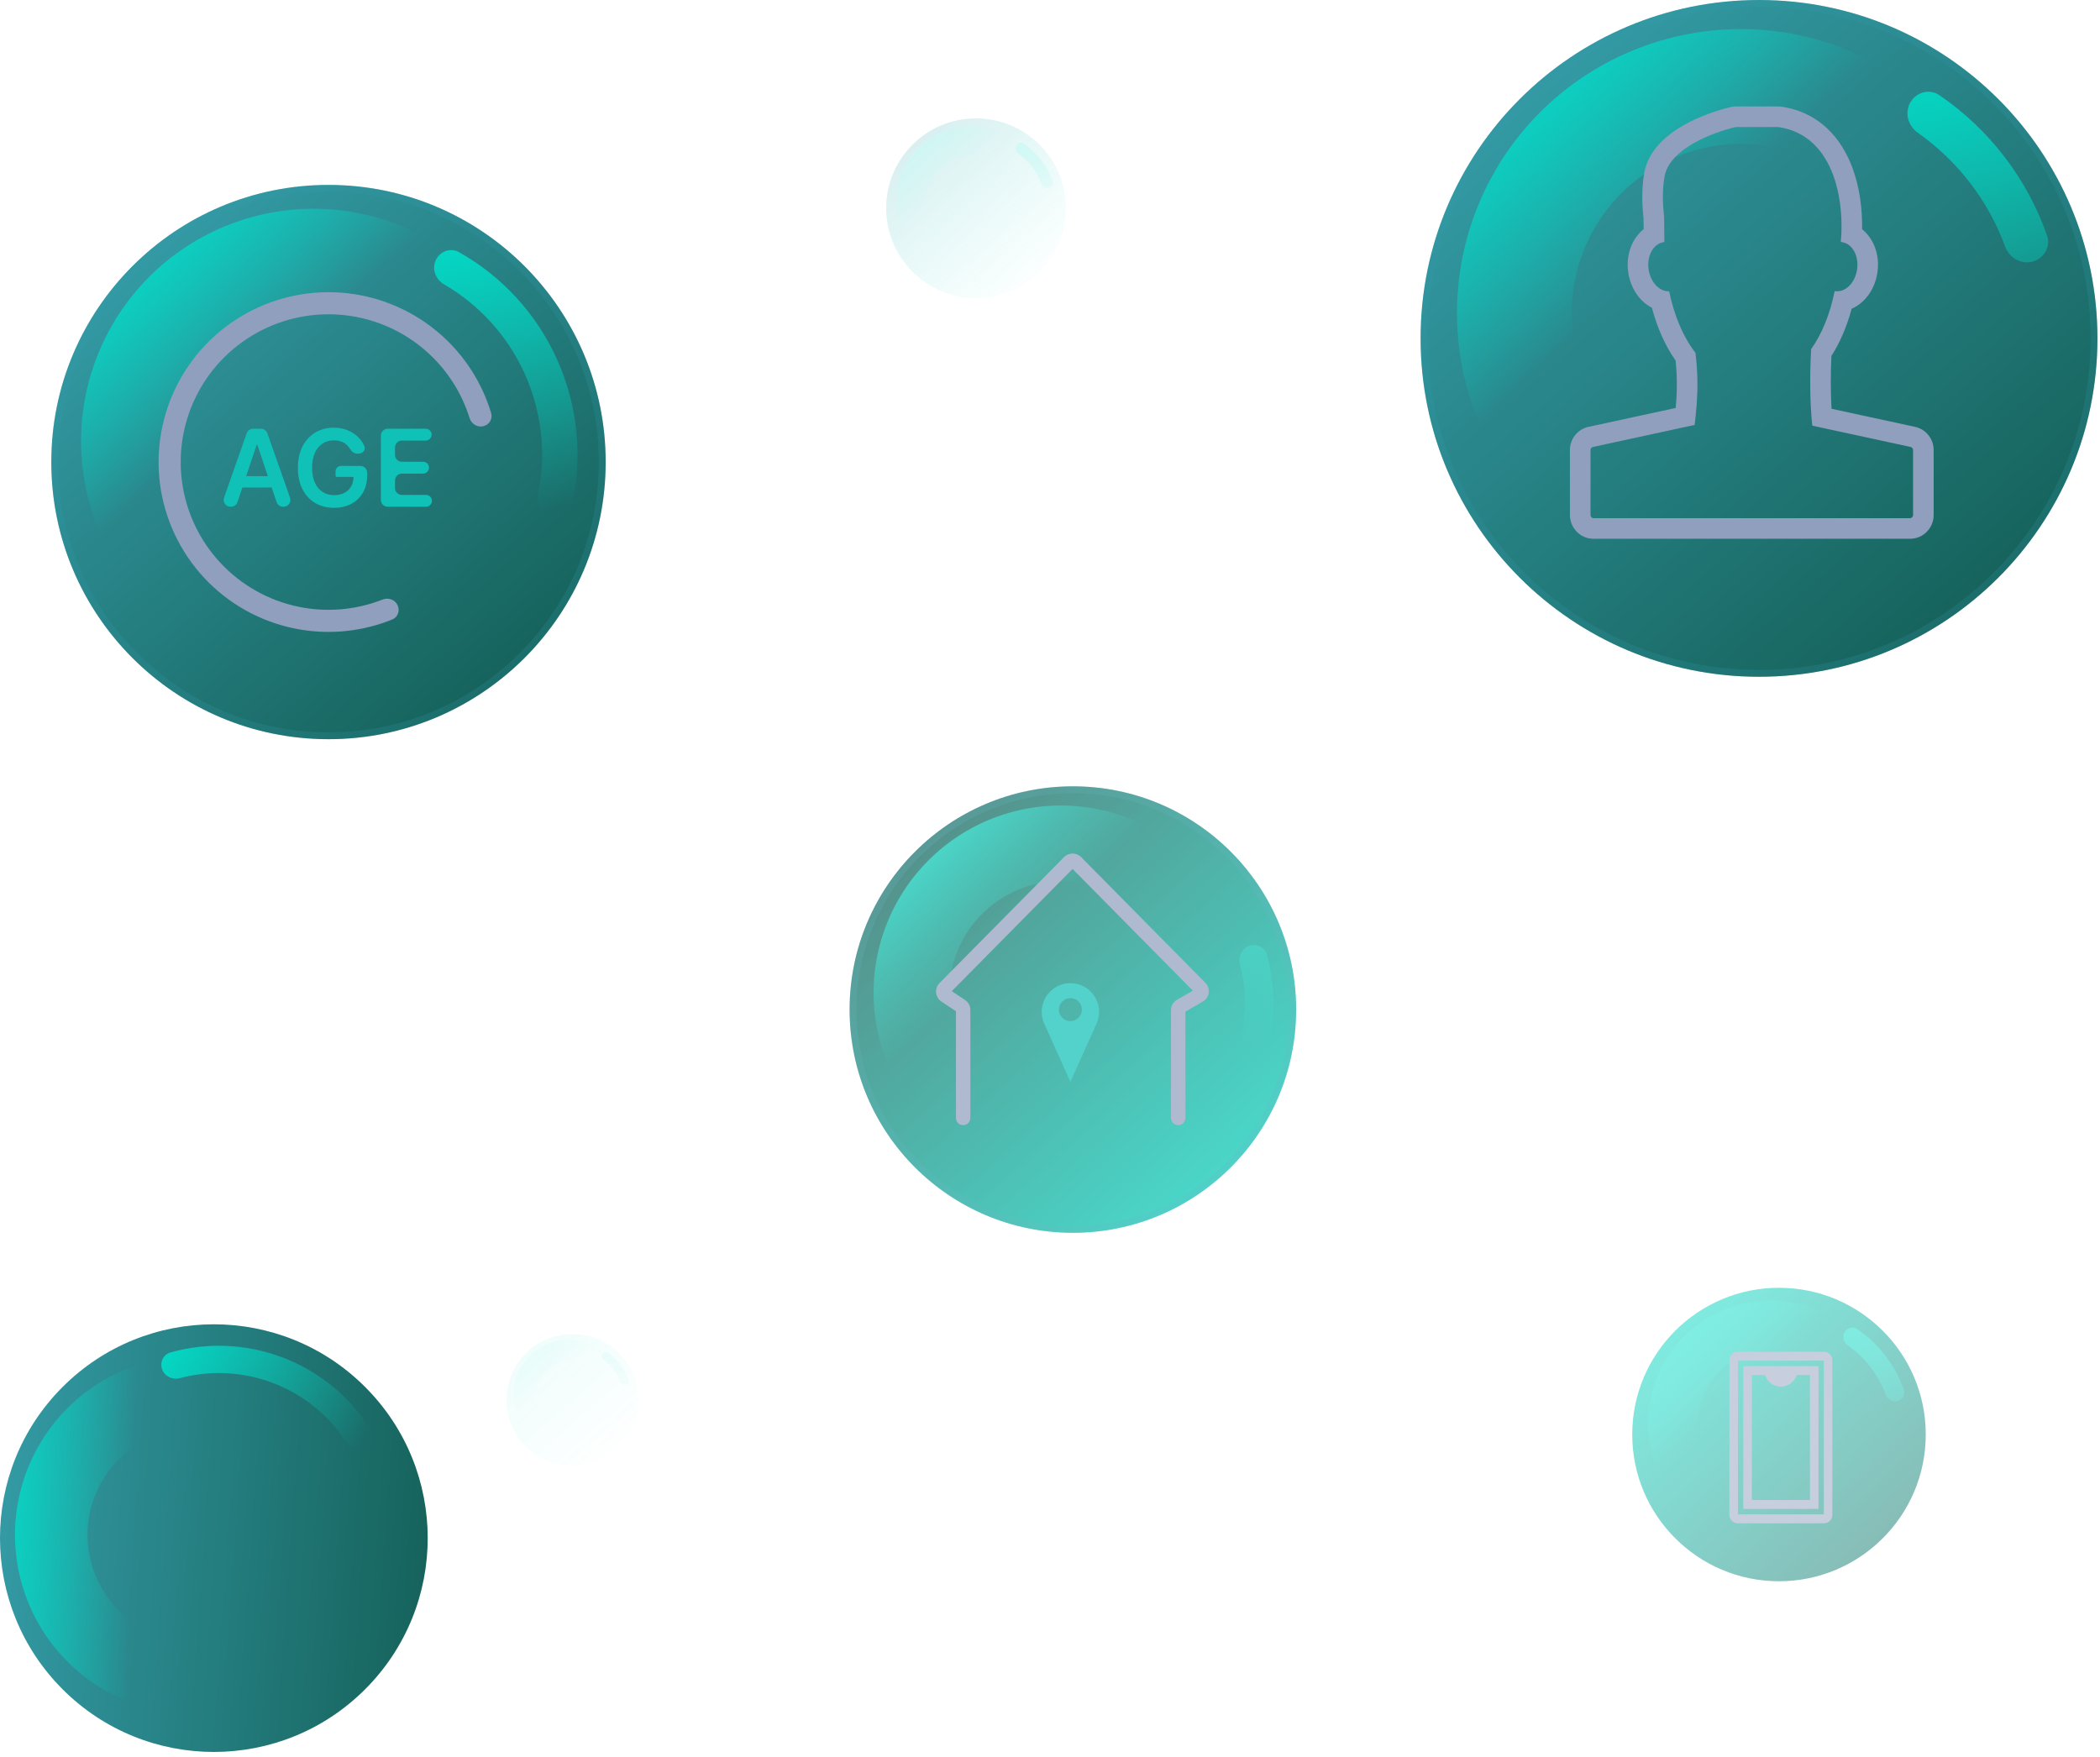 <svg width="306" height="256" viewBox="0 0 306 256" fill="none" xmlns="http://www.w3.org/2000/svg">
<g opacity="0.2">
<path d="M155.312 30.344C155.312 37.575 149.45 43.436 142.219 43.436C134.989 43.436 129.127 37.575 129.127 30.344C129.127 23.113 134.989 17.252 142.219 17.252C149.45 17.252 155.312 23.113 155.312 30.344Z" fill="url(#paint0_linear_1135_6915)"/>
<path d="M149.914 22.286C148.917 21.102 147.681 20.142 146.287 19.469C144.892 18.796 143.372 18.426 141.824 18.382C140.277 18.338 138.737 18.622 137.307 19.215C135.877 19.808 134.589 20.697 133.526 21.823C132.464 22.95 131.652 24.288 131.143 25.75C130.634 27.212 130.44 28.765 130.574 30.307C130.708 31.85 131.166 33.346 131.919 34.699C132.672 36.052 133.703 37.23 134.943 38.156L137.601 34.598C136.862 34.047 136.248 33.345 135.8 32.539C135.351 31.734 135.078 30.842 134.998 29.924C134.919 29.005 135.034 28.08 135.337 27.209C135.64 26.338 136.124 25.541 136.757 24.871C137.389 24.2 138.157 23.671 139.009 23.317C139.86 22.964 140.777 22.795 141.699 22.821C142.62 22.847 143.526 23.068 144.356 23.468C145.187 23.869 145.923 24.441 146.517 25.146L149.914 22.286Z" fill="url(#paint1_linear_1135_6915)"/>
<path d="M152.799 27.373C153.245 27.254 153.513 26.794 153.36 26.359C152.585 24.154 151.127 22.253 149.197 20.934C148.816 20.674 148.303 20.813 148.073 21.213C147.842 21.613 147.981 22.121 148.359 22.386C149.908 23.477 151.088 25.015 151.74 26.793C151.899 27.226 152.354 27.493 152.799 27.373Z" fill="url(#paint2_linear_1135_6915)"/>
</g>
<g opacity="0.5">
<path d="M280.609 209.062C280.609 220.873 271.034 230.447 259.224 230.447C247.414 230.447 237.84 220.873 237.84 209.062C237.84 197.252 247.414 187.678 259.224 187.678C271.034 187.678 280.609 197.252 280.609 209.062Z" fill="url(#paint3_linear_1135_6915)"/>
<path d="M271.794 195.902C270.166 193.967 268.147 192.399 265.869 191.3C263.592 190.201 261.108 189.596 258.58 189.525C256.053 189.453 253.539 189.917 251.203 190.886C248.867 191.854 246.763 193.306 245.028 195.145C243.293 196.985 241.966 199.17 241.135 201.558C240.304 203.947 239.987 206.483 240.206 209.003C240.424 211.522 241.173 213.966 242.403 216.176C243.633 218.385 245.316 220.309 247.342 221.822L251.682 216.011C250.475 215.11 249.473 213.964 248.74 212.648C248.008 211.332 247.562 209.876 247.432 208.376C247.302 206.875 247.49 205.364 247.985 203.942C248.48 202.52 249.27 201.218 250.304 200.123C251.337 199.027 252.591 198.163 253.982 197.586C255.373 197.009 256.87 196.732 258.376 196.775C259.881 196.818 261.36 197.178 262.717 197.832C264.073 198.487 265.276 199.421 266.245 200.573L271.794 195.902Z" fill="url(#paint4_linear_1135_6915)"/>
<path d="M276.505 204.21C277.233 204.015 277.67 203.265 277.42 202.553C276.155 198.952 273.773 195.847 270.622 193.693C270 193.268 269.161 193.496 268.785 194.149C268.408 194.801 268.636 195.631 269.252 196.065C271.782 197.846 273.71 200.358 274.775 203.263C275.035 203.97 275.777 204.405 276.505 204.21Z" fill="url(#paint5_linear_1135_6915)"/>
<g style="mix-blend-mode:color-dodge">
<g style="mix-blend-mode:color-dodge">
<path fill-rule="evenodd" clip-rule="evenodd" d="M264.979 199.095H254.021V219.903H264.979V199.095ZM255.264 218.609V200.389H257.192C257.312 200.744 257.508 201.069 257.769 201.34C258.229 201.816 258.851 202.084 259.5 202.084C260.149 202.084 260.771 201.816 261.231 201.34C261.492 201.069 261.688 200.744 261.808 200.389H263.736V218.609H255.264Z" fill="#909FBE"/>
</g>
<g style="mix-blend-mode:color-dodge">
<path fill-rule="evenodd" clip-rule="evenodd" d="M253.203 196.999C252.54 196.999 252 197.557 252 198.249V220.749C252 221.441 252.54 221.999 253.203 221.999H265.797C266.46 221.999 267 221.441 267 220.749V198.249C267 197.557 266.46 196.999 265.797 196.999H253.203ZM253.243 220.705V198.293H265.757V220.705H253.243Z" fill="#909FBE"/>
</g>
</g>
</g>
<g filter="url(#filter0_i_1135_6915)">
<path fill-rule="evenodd" clip-rule="evenodd" d="M152.488 114.513C152.824 114.504 153.162 114.499 153.5 114.499C153.838 114.499 154.176 114.504 154.512 114.513C154.788 114.521 155.006 114.751 154.998 115.027C154.991 115.303 154.761 115.52 154.485 115.513C154.157 115.504 153.829 115.499 153.5 115.499C153.171 115.499 152.843 115.504 152.515 115.513C152.239 115.52 152.009 115.303 152.002 115.027C151.994 114.751 152.212 114.521 152.488 114.513ZM151.012 115.081C151.035 115.357 150.83 115.598 150.555 115.621C149.899 115.676 149.249 115.748 148.604 115.839C148.331 115.877 148.078 115.686 148.04 115.413C148.001 115.139 148.192 114.887 148.466 114.848C149.129 114.755 149.798 114.681 150.472 114.625C150.747 114.602 150.989 114.806 151.012 115.081ZM155.988 115.081C156.011 114.806 156.253 114.602 156.528 114.625C157.202 114.681 157.871 114.755 158.534 114.848C158.808 114.887 158.999 115.139 158.96 115.413C158.922 115.686 158.669 115.877 158.396 115.839C157.751 115.748 157.101 115.676 156.445 115.621C156.17 115.598 155.965 115.357 155.988 115.081ZM147.062 115.578C147.116 115.849 146.94 116.112 146.669 116.165C146.024 116.293 145.386 116.438 144.755 116.6C144.488 116.669 144.215 116.508 144.146 116.241C144.077 115.973 144.238 115.701 144.506 115.632C145.155 115.465 145.812 115.315 146.475 115.184C146.746 115.131 147.009 115.307 147.062 115.578ZM159.938 115.578C159.991 115.307 160.254 115.131 160.525 115.184C161.188 115.315 161.845 115.465 162.494 115.632C162.762 115.701 162.923 115.973 162.854 116.241C162.785 116.508 162.512 116.669 162.245 116.6C161.614 116.438 160.976 116.293 160.331 116.165C160.06 116.112 159.884 115.849 159.938 115.578ZM143.192 116.515C143.276 116.778 143.131 117.059 142.868 117.143C142.242 117.342 141.624 117.559 141.014 117.792C140.756 117.89 140.467 117.761 140.369 117.503C140.27 117.245 140.4 116.956 140.658 116.857C141.285 116.618 141.921 116.395 142.564 116.19C142.827 116.106 143.109 116.252 143.192 116.515ZM163.808 116.515C163.891 116.252 164.173 116.106 164.436 116.19C165.079 116.395 165.715 116.618 166.342 116.857C166.6 116.956 166.73 117.245 166.631 117.503C166.533 117.761 166.244 117.89 165.986 117.792C165.376 117.559 164.758 117.342 164.132 117.143C163.869 117.059 163.724 116.778 163.808 116.515ZM139.453 117.883C139.565 118.135 139.453 118.431 139.201 118.544C138.602 118.812 138.013 119.096 137.433 119.397C137.187 119.524 136.886 119.428 136.759 119.182C136.632 118.937 136.728 118.636 136.973 118.509C137.57 118.2 138.176 117.907 138.792 117.631C139.044 117.518 139.34 117.631 139.453 117.883ZM167.547 117.883C167.66 117.631 167.956 117.518 168.208 117.631C168.824 117.907 169.43 118.2 170.027 118.509C170.272 118.636 170.368 118.937 170.241 119.182C170.114 119.428 169.813 119.524 169.567 119.397C168.987 119.096 168.398 118.812 167.799 118.544C167.547 118.431 167.435 118.135 167.547 117.883ZM135.891 119.663C136.032 119.901 135.953 120.207 135.715 120.348C135.151 120.681 134.597 121.03 134.054 121.394C133.824 121.548 133.514 121.486 133.36 121.257C133.207 121.027 133.268 120.717 133.497 120.563C134.056 120.189 134.626 119.83 135.206 119.487C135.444 119.346 135.751 119.425 135.891 119.663ZM171.109 119.663C171.249 119.425 171.556 119.346 171.794 119.487C172.374 119.83 172.944 120.189 173.503 120.563C173.732 120.717 173.793 121.027 173.64 121.257C173.486 121.486 173.176 121.548 172.946 121.394C172.403 121.03 171.849 120.681 171.285 120.348C171.047 120.207 170.968 119.901 171.109 119.663ZM174.448 121.831C174.615 121.611 174.928 121.567 175.149 121.733C175.687 122.138 176.213 122.559 176.727 122.993C176.938 123.171 176.964 123.487 176.786 123.698C176.607 123.909 176.292 123.935 176.081 123.757C175.581 123.334 175.07 122.926 174.547 122.531C174.326 122.365 174.282 122.052 174.448 121.831ZM132.552 121.831C132.718 122.052 132.674 122.365 132.453 122.531C131.93 122.926 131.419 123.334 130.919 123.757C130.708 123.935 130.393 123.909 130.214 123.698C130.036 123.487 130.062 123.171 130.273 122.993C130.787 122.559 131.313 122.138 131.851 121.733C132.072 121.567 132.385 121.611 132.552 121.831ZM177.525 124.359C177.715 124.158 178.031 124.149 178.232 124.339C178.721 124.802 179.197 125.278 179.66 125.767C179.85 125.968 179.841 126.284 179.64 126.474C179.439 126.664 179.123 126.655 178.933 126.454C178.483 125.979 178.02 125.516 177.545 125.066C177.344 124.876 177.335 124.559 177.525 124.359ZM129.475 124.359C129.665 124.559 129.656 124.876 129.455 125.066C128.98 125.516 128.517 125.979 128.067 126.454C127.877 126.655 127.561 126.664 127.36 126.474C127.159 126.284 127.15 125.968 127.34 125.767C127.803 125.278 128.279 124.802 128.768 124.339C128.969 124.149 129.285 124.158 129.475 124.359ZM180.301 127.213C180.512 127.035 180.828 127.061 181.006 127.272C181.44 127.786 181.861 128.312 182.266 128.85C182.432 129.071 182.388 129.384 182.168 129.551C181.947 129.717 181.634 129.673 181.468 129.452C181.073 128.929 180.665 128.418 180.242 127.918C180.064 127.707 180.09 127.392 180.301 127.213ZM126.699 127.213C126.91 127.392 126.936 127.707 126.758 127.918C126.335 128.418 125.927 128.929 125.532 129.452C125.366 129.673 125.053 129.717 124.832 129.551C124.612 129.384 124.568 129.071 124.734 128.85C125.139 128.312 125.56 127.786 125.994 127.272C126.172 127.061 126.488 127.035 126.699 127.213ZM182.742 130.359C182.972 130.206 183.282 130.267 183.436 130.496C183.81 131.055 184.169 131.625 184.512 132.205C184.653 132.443 184.574 132.75 184.336 132.89C184.098 133.031 183.792 132.952 183.651 132.714C183.318 132.15 182.969 131.596 182.605 131.053C182.451 130.823 182.513 130.513 182.742 130.359ZM124.258 130.359C124.487 130.513 124.549 130.823 124.395 131.053C124.031 131.596 123.682 132.15 123.349 132.714C123.208 132.952 122.902 133.031 122.664 132.89C122.426 132.75 122.347 132.443 122.488 132.205C122.831 131.625 123.19 131.055 123.564 130.496C123.718 130.267 124.028 130.206 124.258 130.359ZM122.184 133.758C122.429 133.885 122.525 134.186 122.398 134.432C122.097 135.012 121.813 135.601 121.545 136.2C121.432 136.452 121.136 136.564 120.884 136.452C120.632 136.339 120.519 136.043 120.632 135.791C120.908 135.175 121.201 134.569 121.51 133.972C121.637 133.727 121.938 133.631 122.184 133.758ZM184.816 133.758C185.062 133.631 185.363 133.727 185.49 133.972C185.799 134.569 186.092 135.175 186.368 135.791C186.481 136.043 186.368 136.339 186.116 136.452C185.864 136.564 185.568 136.452 185.455 136.2C185.187 135.601 184.903 135.012 184.602 134.432C184.475 134.186 184.571 133.885 184.816 133.758ZM120.504 137.368C120.762 137.466 120.891 137.755 120.793 138.013C120.56 138.623 120.343 139.241 120.144 139.867C120.06 140.13 119.779 140.275 119.516 140.191C119.253 140.108 119.107 139.826 119.191 139.563C119.396 138.92 119.619 138.284 119.858 137.657C119.957 137.399 120.246 137.269 120.504 137.368ZM186.496 137.368C186.754 137.269 187.043 137.399 187.142 137.657C187.381 138.284 187.604 138.92 187.809 139.563C187.893 139.826 187.747 140.108 187.484 140.191C187.221 140.275 186.94 140.13 186.856 139.867C186.657 139.241 186.44 138.623 186.207 138.013C186.109 137.755 186.238 137.466 186.496 137.368ZM119.242 141.145C119.509 141.214 119.67 141.487 119.601 141.754C119.439 142.385 119.294 143.023 119.166 143.668C119.113 143.939 118.85 144.115 118.579 144.061C118.308 144.008 118.132 143.745 118.185 143.474C118.316 142.811 118.466 142.154 118.633 141.505C118.702 141.237 118.974 141.076 119.242 141.145ZM187.758 141.145C188.026 141.076 188.298 141.237 188.367 141.505C188.534 142.154 188.684 142.811 188.815 143.474C188.868 143.745 188.692 144.008 188.421 144.061C188.15 144.115 187.887 143.939 187.834 143.668C187.706 143.023 187.561 142.385 187.399 141.754C187.33 141.487 187.491 141.214 187.758 141.145ZM118.414 145.039C118.687 145.077 118.878 145.33 118.84 145.603C118.749 146.248 118.677 146.898 118.622 147.554C118.599 147.829 118.358 148.034 118.082 148.011C117.807 147.988 117.603 147.746 117.626 147.471C117.682 146.797 117.756 146.128 117.849 145.465C117.888 145.191 118.14 145 118.414 145.039ZM188.586 145.039C188.86 145 189.112 145.191 189.151 145.465C189.244 146.128 189.318 146.797 189.374 147.471C189.397 147.746 189.193 147.988 188.918 148.011C188.642 148.034 188.401 147.829 188.378 147.554C188.323 146.898 188.251 146.248 188.16 145.603C188.122 145.33 188.313 145.077 188.586 145.039ZM118.028 149.001C118.304 149.008 118.521 149.238 118.514 149.514C118.505 149.842 118.5 150.17 118.5 150.499C118.5 150.828 118.505 151.156 118.514 151.484C118.521 151.76 118.304 151.99 118.028 151.997C117.752 152.005 117.522 151.787 117.514 151.511C117.505 151.175 117.5 150.837 117.5 150.499C117.5 150.161 117.505 149.823 117.514 149.487C117.522 149.211 117.752 148.993 118.028 149.001ZM188.972 149.001C189.248 148.993 189.478 149.211 189.486 149.487C189.495 149.823 189.5 150.161 189.5 150.499C189.5 150.837 189.495 151.175 189.486 151.511C189.478 151.787 189.248 152.005 188.972 151.997C188.696 151.99 188.479 151.76 188.486 151.484C188.495 151.156 188.5 150.828 188.5 150.499C188.5 150.17 188.495 149.842 188.486 149.514C188.479 149.238 188.696 149.008 188.972 149.001ZM118.082 152.987C118.358 152.964 118.599 153.169 118.622 153.444C118.677 154.1 118.749 154.75 118.84 155.395C118.878 155.668 118.687 155.921 118.414 155.959C118.14 155.998 117.888 155.807 117.849 155.533C117.756 154.87 117.682 154.201 117.626 153.527C117.603 153.252 117.807 153.01 118.082 152.987ZM188.918 152.987C189.193 153.01 189.397 153.252 189.374 153.527C189.318 154.201 189.244 154.87 189.151 155.533C189.112 155.807 188.86 155.998 188.586 155.959C188.313 155.921 188.122 155.668 188.16 155.395C188.251 154.75 188.323 154.1 188.378 153.444C188.401 153.169 188.642 152.964 188.918 152.987ZM118.579 156.937C118.85 156.883 119.113 157.059 119.166 157.33C119.294 157.975 119.439 158.613 119.601 159.244C119.67 159.511 119.509 159.784 119.242 159.853C118.974 159.922 118.702 159.76 118.633 159.493C118.466 158.844 118.316 158.187 118.185 157.524C118.132 157.253 118.308 156.99 118.579 156.937ZM188.421 156.937C188.692 156.99 188.868 157.253 188.815 157.524C188.684 158.187 188.534 158.844 188.367 159.493C188.298 159.761 188.026 159.922 187.758 159.853C187.491 159.784 187.33 159.511 187.399 159.244C187.561 158.613 187.706 157.975 187.834 157.33C187.887 157.059 188.15 156.883 188.421 156.937ZM119.516 160.807C119.779 160.723 120.06 160.868 120.144 161.131C120.343 161.757 120.56 162.375 120.793 162.985C120.891 163.243 120.762 163.532 120.504 163.63C120.246 163.729 119.957 163.599 119.858 163.341C119.619 162.714 119.396 162.078 119.191 161.435C119.107 161.172 119.253 160.89 119.516 160.807ZM187.484 160.807C187.747 160.89 187.893 161.172 187.809 161.435C187.604 162.078 187.381 162.714 187.142 163.341C187.043 163.599 186.754 163.729 186.496 163.63C186.238 163.532 186.109 163.243 186.207 162.985C186.44 162.375 186.657 161.757 186.856 161.131C186.94 160.868 187.221 160.723 187.484 160.807ZM120.884 164.546C121.136 164.434 121.432 164.546 121.545 164.798C121.813 165.397 122.097 165.986 122.398 166.566C122.525 166.812 122.429 167.113 122.183 167.24C121.938 167.367 121.637 167.271 121.51 167.026C121.201 166.429 120.908 165.823 120.632 165.207C120.519 164.955 120.632 164.659 120.884 164.546ZM186.116 164.546C186.368 164.659 186.481 164.955 186.368 165.207C186.092 165.823 185.799 166.429 185.49 167.026C185.363 167.271 185.062 167.367 184.816 167.24C184.571 167.113 184.475 166.812 184.602 166.566C184.903 165.986 185.187 165.397 185.455 164.798C185.568 164.546 185.864 164.434 186.116 164.546ZM122.664 168.108C122.902 167.967 123.208 168.046 123.349 168.284C123.682 168.848 124.031 169.402 124.395 169.945C124.549 170.175 124.487 170.485 124.258 170.639C124.028 170.792 123.718 170.731 123.564 170.502C123.19 169.943 122.831 169.373 122.488 168.793C122.347 168.555 122.426 168.248 122.664 168.108ZM184.336 168.108C184.574 168.248 184.653 168.555 184.512 168.793C184.169 169.373 183.81 169.943 183.436 170.502C183.282 170.731 182.972 170.792 182.742 170.639C182.513 170.485 182.451 170.175 182.605 169.945C182.969 169.402 183.318 168.848 183.651 168.284C183.792 168.046 184.098 167.967 184.336 168.108ZM182.168 171.447C182.388 171.614 182.432 171.927 182.266 172.148C181.861 172.686 181.44 173.212 181.006 173.726C180.828 173.937 180.512 173.963 180.301 173.785C180.09 173.606 180.064 173.291 180.242 173.08C180.665 172.58 181.073 172.069 181.468 171.546C181.634 171.325 181.947 171.281 182.168 171.447ZM124.832 171.447C125.053 171.281 125.366 171.325 125.532 171.546C125.927 172.069 126.335 172.58 126.758 173.08C126.936 173.291 126.91 173.606 126.699 173.785C126.488 173.963 126.172 173.937 125.994 173.726C125.56 173.212 125.139 172.686 124.734 172.148C124.568 171.927 124.612 171.614 124.832 171.447ZM179.64 174.524C179.841 174.714 179.85 175.03 179.66 175.231C179.197 175.72 178.721 176.196 178.232 176.659C178.031 176.849 177.715 176.84 177.525 176.639C177.335 176.438 177.344 176.122 177.545 175.932C178.02 175.482 178.483 175.019 178.933 174.544C179.123 174.343 179.439 174.334 179.64 174.524ZM127.36 174.524C127.561 174.334 127.877 174.343 128.067 174.544C128.517 175.019 128.98 175.482 129.455 175.932C129.656 176.122 129.665 176.438 129.475 176.639C129.285 176.84 128.969 176.849 128.768 176.659C128.279 176.196 127.803 175.72 127.34 175.231C127.15 175.03 127.159 174.714 127.36 174.524ZM130.214 177.3C130.393 177.089 130.708 177.063 130.919 177.241C131.419 177.664 131.93 178.072 132.453 178.467C132.674 178.633 132.718 178.946 132.552 179.167C132.385 179.387 132.072 179.431 131.851 179.265C131.313 178.86 130.787 178.439 130.273 178.005C130.062 177.827 130.036 177.511 130.214 177.3ZM176.786 177.3C176.964 177.511 176.938 177.827 176.727 178.005C176.213 178.439 175.687 178.86 175.149 179.265C174.928 179.431 174.615 179.387 174.448 179.167C174.282 178.946 174.326 178.633 174.547 178.467C175.07 178.072 175.581 177.664 176.081 177.241C176.292 177.063 176.607 177.089 176.786 177.3ZM133.36 179.741C133.514 179.512 133.824 179.45 134.054 179.604C134.597 179.968 135.151 180.317 135.715 180.65C135.953 180.791 136.032 181.097 135.891 181.335C135.751 181.573 135.444 181.652 135.206 181.511C134.626 181.168 134.056 180.809 133.497 180.435C133.268 180.281 133.207 179.971 133.36 179.741ZM173.64 179.741C173.793 179.971 173.732 180.281 173.503 180.435C172.944 180.809 172.374 181.168 171.794 181.511C171.556 181.652 171.249 181.573 171.109 181.335C170.968 181.097 171.047 180.791 171.285 180.65C171.849 180.317 172.403 179.968 172.946 179.604C173.176 179.45 173.486 179.512 173.64 179.741ZM136.759 181.815C136.886 181.57 137.187 181.474 137.433 181.601C138.013 181.902 138.602 182.186 139.201 182.454C139.453 182.567 139.565 182.863 139.453 183.115C139.34 183.367 139.044 183.48 138.792 183.367C138.176 183.091 137.57 182.798 136.973 182.489C136.728 182.362 136.632 182.061 136.759 181.815ZM170.241 181.815C170.368 182.061 170.272 182.362 170.027 182.489C169.43 182.798 168.824 183.091 168.208 183.367C167.956 183.48 167.66 183.367 167.547 183.115C167.435 182.863 167.547 182.567 167.799 182.454C168.398 182.186 168.987 181.902 169.567 181.601C169.813 181.474 170.114 181.57 170.241 181.815ZM140.369 183.495C140.467 183.237 140.756 183.108 141.014 183.206C141.624 183.439 142.242 183.656 142.868 183.855C143.131 183.939 143.276 184.22 143.192 184.483C143.109 184.746 142.827 184.892 142.564 184.808C141.921 184.603 141.285 184.38 140.658 184.141C140.4 184.042 140.27 183.753 140.369 183.495ZM166.631 183.495C166.73 183.753 166.6 184.042 166.342 184.141C165.715 184.38 165.079 184.603 164.436 184.808C164.173 184.892 163.891 184.746 163.808 184.483C163.724 184.22 163.869 183.939 164.132 183.855C164.758 183.656 165.376 183.439 165.986 183.206C166.244 183.108 166.533 183.237 166.631 183.495ZM144.146 184.757C144.215 184.49 144.488 184.329 144.755 184.398C145.386 184.56 146.024 184.705 146.669 184.833C146.94 184.886 147.116 185.149 147.062 185.42C147.009 185.691 146.746 185.867 146.475 185.814C145.812 185.683 145.155 185.533 144.506 185.366C144.238 185.297 144.077 185.025 144.146 184.757ZM162.854 184.757C162.923 185.025 162.762 185.297 162.494 185.366C161.845 185.533 161.188 185.683 160.525 185.814C160.254 185.867 159.991 185.691 159.938 185.42C159.884 185.149 160.06 184.886 160.331 184.833C160.976 184.705 161.614 184.56 162.245 184.398C162.512 184.329 162.785 184.49 162.854 184.757ZM148.04 185.585C148.078 185.312 148.331 185.121 148.604 185.159C149.249 185.25 149.899 185.322 150.555 185.377C150.83 185.4 151.035 185.641 151.012 185.917C150.989 186.192 150.747 186.396 150.472 186.373C149.798 186.317 149.129 186.243 148.466 186.15C148.192 186.111 148.001 185.859 148.04 185.585ZM158.96 185.585C158.999 185.859 158.808 186.111 158.534 186.15C157.871 186.243 157.202 186.317 156.528 186.373C156.253 186.396 156.011 186.192 155.988 185.917C155.965 185.641 156.17 185.4 156.445 185.377C157.101 185.322 157.751 185.25 158.396 185.159C158.669 185.121 158.922 185.312 158.96 185.585ZM152.002 185.971C152.009 185.695 152.239 185.478 152.515 185.485C152.843 185.494 153.171 185.499 153.5 185.499C153.829 185.499 154.157 185.494 154.485 185.485C154.761 185.478 154.991 185.695 154.998 185.971C155.006 186.247 154.788 186.477 154.512 186.485C154.176 186.494 153.838 186.499 153.5 186.499C153.162 186.499 152.824 186.494 152.488 186.485C152.212 186.477 151.994 186.247 152.002 185.971Z" fill="url(#paint6_linear_1135_6915)"/>
</g>
<g opacity="0.1">
<path d="M93.028 204.027C93.028 209.33 88.73 213.628 83.427 213.628C78.125 213.628 73.826 209.33 73.826 204.027C73.826 198.724 78.125 194.426 83.427 194.426C88.73 194.426 93.028 198.724 93.028 204.027Z" fill="url(#paint7_linear_1135_6915)" fill-opacity="0.7"/>
<path d="M89.07 198.118C88.339 197.25 87.432 196.545 86.41 196.052C85.387 195.559 84.272 195.287 83.137 195.255C82.003 195.223 80.874 195.431 79.825 195.866C78.776 196.301 77.832 196.953 77.052 197.779C76.273 198.604 75.678 199.586 75.305 200.658C74.932 201.73 74.789 202.869 74.888 204C74.986 205.131 75.322 206.229 75.874 207.221C76.426 208.213 77.182 209.077 78.091 209.756L80.04 207.147C79.498 206.742 79.048 206.228 78.719 205.637C78.391 205.046 78.19 204.392 78.132 203.719C78.074 203.045 78.158 202.367 78.38 201.728C78.603 201.089 78.957 200.505 79.421 200.013C79.885 199.521 80.448 199.133 81.073 198.874C81.697 198.615 82.37 198.491 83.045 198.51C83.721 198.529 84.386 198.691 84.994 198.985C85.603 199.279 86.143 199.698 86.579 200.215L89.07 198.118Z" fill="url(#paint8_linear_1135_6915)"/>
<path d="M91.187 201.848C91.514 201.761 91.71 201.424 91.598 201.105C91.03 199.488 89.961 198.094 88.546 197.127C88.266 196.936 87.89 197.038 87.721 197.331C87.552 197.624 87.654 197.997 87.931 198.191C89.067 198.991 89.932 200.119 90.411 201.423C90.527 201.741 90.86 201.936 91.187 201.848Z" fill="url(#paint9_linear_1135_6915)"/>
</g>
<g opacity="0.72">
<path d="M188.868 147.131C188.868 165.1 174.302 179.666 156.334 179.666C138.365 179.666 123.799 165.1 123.799 147.131C123.799 129.163 138.365 114.596 156.334 114.596C174.302 114.596 188.868 129.163 188.868 147.131Z" fill="url(#paint10_linear_1135_6915)"/>
<path d="M188.368 147.131C188.368 164.824 174.026 179.166 156.334 179.166C138.641 179.166 124.299 164.824 124.299 147.131C124.299 129.439 138.641 115.096 156.334 115.096C174.026 115.096 188.368 129.439 188.368 147.131Z" stroke="#369FAB" stroke-opacity="0.2"/>
<path d="M175.458 127.108C172.981 124.165 169.909 121.779 166.444 120.107C162.979 118.435 159.2 117.515 155.355 117.406C151.509 117.297 147.684 118.003 144.13 119.477C140.577 120.951 137.375 123.159 134.735 125.958C132.095 128.756 130.077 132.081 128.813 135.714C127.548 139.348 127.067 143.208 127.399 147.04C127.731 150.873 128.871 154.592 130.742 157.954C132.613 161.315 135.173 164.243 138.256 166.545L144.859 157.703C143.023 156.332 141.498 154.588 140.384 152.586C139.269 150.584 138.591 148.369 138.393 146.087C138.195 143.804 138.482 141.505 139.235 139.341C139.988 137.177 141.19 135.197 142.762 133.53C144.335 131.863 146.242 130.548 148.358 129.67C150.475 128.793 152.753 128.372 155.043 128.437C157.333 128.502 159.584 129.05 161.648 130.046C163.711 131.042 165.541 132.463 167.017 134.215L175.458 127.108Z" fill="url(#paint11_linear_1135_6915)"/>
<path d="M170.103 168.539C170.641 169.551 171.903 169.943 172.872 169.33C177.783 166.221 181.59 161.613 183.709 156.162C185.828 150.711 186.134 144.742 184.613 139.132C184.312 138.026 183.117 137.462 182.037 137.845C180.956 138.229 180.4 139.414 180.685 140.525C181.883 145.191 181.597 150.135 179.839 154.657C178.08 159.18 174.952 163.018 170.917 165.65C169.956 166.277 169.565 167.526 170.103 168.539Z" fill="url(#paint12_linear_1135_6915)"/>
<g style="mix-blend-mode:color-dodge">
<g style="mix-blend-mode:color-dodge">
<path fill-rule="evenodd" clip-rule="evenodd" d="M156.289 126.639L138.689 144.449L140.617 145.734C141.103 146.058 141.396 146.604 141.396 147.189V162.928C141.396 163.507 140.926 163.977 140.346 163.977C139.767 163.977 139.297 163.507 139.297 162.928V147.377L137.172 145.96C136.257 145.35 136.125 144.058 136.898 143.275L155.045 124.912C155.729 124.219 156.848 124.219 157.533 124.912L175.636 143.231C176.444 144.049 176.258 145.409 175.26 145.979L172.731 147.424V162.928C172.731 163.507 172.261 163.977 171.682 163.977C171.102 163.977 170.632 163.507 170.632 162.928V147.221C170.632 146.593 170.968 146.013 171.514 145.702L173.823 144.383L156.289 126.639ZM174.143 144.707C174.143 144.706 174.143 144.706 174.143 144.706V144.707ZM138.336 144.214L138.142 144.505L138.336 144.214Z" fill="#909FBE"/>
</g>
<g style="mix-blend-mode:color-dodge">
<path fill-rule="evenodd" clip-rule="evenodd" d="M158.798 144.382C157.2 142.917 154.747 142.917 153.149 144.382C151.82 145.6 151.422 147.532 152.16 149.176L155.973 157.665L159.787 149.176C160.525 147.532 160.127 145.6 158.798 144.382ZM154.3 147.142C154.3 146.218 155.049 145.469 155.973 145.469C156.898 145.469 157.647 146.218 157.647 147.142C157.647 148.067 156.898 148.816 155.973 148.816C155.049 148.816 154.3 148.067 154.3 147.142Z" fill="#0FC1B7"/>
</g>
</g>
</g>
<path d="M305.63 49.315C305.63 76.551 283.551 98.63 256.315 98.63C229.079 98.63 207 76.551 207 49.315C207 22.079 229.079 0 256.315 0C283.551 0 305.63 22.079 305.63 49.315Z" fill="url(#paint13_linear_1135_6915)"/>
<path d="M305.13 49.315C305.13 76.275 283.275 98.13 256.315 98.13C229.355 98.13 207.5 76.275 207.5 49.315C207.5 22.355 229.355 0.5 256.315 0.5C283.275 0.5 305.13 22.355 305.13 49.315Z" stroke="#369FAB" stroke-opacity="0.2"/>
<path d="M285.303 18.965C281.548 14.504 276.891 10.887 271.64 8.353C266.388 5.818 260.66 4.423 254.831 4.258C249.002 4.094 243.204 5.163 237.818 7.397C232.431 9.631 227.578 12.979 223.577 17.221C219.575 21.462 216.516 26.502 214.599 32.01C212.683 37.517 211.953 43.367 212.457 49.177C212.961 54.986 214.687 60.623 217.523 65.719C220.359 70.814 224.241 75.251 228.913 78.742L238.922 65.34C236.14 63.261 233.828 60.618 232.139 57.584C230.45 54.549 229.421 51.191 229.121 47.731C228.821 44.272 229.256 40.787 230.397 37.507C231.539 34.227 233.361 31.225 235.744 28.699C238.127 26.173 241.018 24.179 244.226 22.848C247.434 21.518 250.887 20.881 254.358 20.979C257.83 21.077 261.242 21.908 264.37 23.417C267.497 24.927 270.271 27.081 272.507 29.738L285.303 18.965Z" fill="url(#paint14_linear_1135_6915)"/>
<path d="M296.169 38.125C297.848 37.675 298.856 35.944 298.28 34.304C295.362 26 289.868 18.839 282.601 13.871C281.166 12.891 279.233 13.416 278.364 14.921C277.495 16.427 278.021 18.34 279.442 19.341C285.277 23.448 289.723 29.241 292.179 35.94C292.778 37.572 294.49 38.575 296.169 38.125Z" fill="url(#paint15_linear_1135_6915)"/>
<g style="mix-blend-mode:color-dodge">
<g style="mix-blend-mode:color-dodge">
<path fill-rule="evenodd" clip-rule="evenodd" d="M252.163 15.609C252.422 15.548 252.687 15.516 252.954 15.516H259.104C259.271 15.516 259.437 15.529 259.602 15.553L259.214 18.192L259.602 15.553C265.237 16.381 268.381 20.328 269.907 24.407L267.353 25.363L269.907 24.407C271.015 27.369 271.378 30.606 271.334 33.41C272.013 33.954 272.527 34.632 272.878 35.309C273.575 36.65 273.792 38.22 273.566 39.732C273.34 41.243 272.672 42.683 271.603 43.76L269.71 41.879L271.603 43.76C271.12 44.245 270.513 44.69 269.81 45.002C269.132 47.516 268.155 49.853 266.863 51.869C266.744 54.297 266.74 57.147 266.88 59.574L279.048 62.208C280.684 62.562 281.76 64.011 281.76 65.58V75.068C281.76 76.893 280.3 78.517 278.323 78.517H232.196C230.22 78.517 228.76 76.893 228.76 75.068V65.58C228.76 64.011 229.835 62.562 231.472 62.208L244.18 59.456C244.357 57.493 244.439 55.242 244.159 52.547C242.61 50.341 241.467 47.704 240.704 44.852C240.133 44.555 239.635 44.172 239.225 43.76C238.156 42.683 237.488 41.243 237.261 39.732C237.035 38.22 237.252 36.65 237.949 35.309C238.303 34.627 238.822 33.944 239.508 33.398C239.503 33.053 239.498 32.715 239.492 32.383V32.381C239.489 32.172 239.486 31.965 239.483 31.761C239.278 29.885 239.192 27.646 239.567 25.33C240.139 21.803 243.038 19.569 245.226 18.307C247.599 16.939 250.278 16.056 252.163 15.609ZM242.48 31.572C242.484 31.821 242.488 32.075 242.492 32.335V32.336C242.507 33.246 242.522 34.222 242.523 35.273C242.484 35.278 242.444 35.283 242.405 35.289C241.609 35.415 240.988 35.967 240.612 36.692C240.235 37.416 240.086 38.338 240.228 39.288C240.371 40.238 240.782 41.07 241.353 41.645C241.863 42.158 242.518 42.48 243.219 42.453C243.95 45.988 245.247 49.091 247.048 51.41C247.421 54.378 247.387 56.871 247.229 58.994C247.148 60.084 247.034 61.076 246.925 61.986C246.878 61.972 246.83 61.966 246.781 61.968C246.758 61.97 246.736 61.973 246.713 61.977L232.107 65.14C231.905 65.184 231.76 65.367 231.76 65.58V75.068C231.76 75.316 231.955 75.517 232.196 75.517H278.323C278.565 75.517 278.76 75.316 278.76 75.068V65.58C278.76 65.367 278.615 65.184 278.413 65.14L264.075 62.035C263.715 58.848 263.701 54.303 263.913 50.879C265.513 48.624 266.67 45.716 267.336 42.425L267.354 42.428C268.15 42.554 268.903 42.22 269.475 41.645C270.045 41.07 270.457 40.238 270.599 39.288C270.741 38.338 270.592 37.416 270.216 36.692C269.839 35.967 269.218 35.415 268.423 35.289C268.397 35.285 268.371 35.281 268.345 35.278C268.307 35.273 268.269 35.27 268.232 35.267C268.27 34.864 268.298 34.444 268.316 34.013C268.427 31.352 268.13 28.218 267.097 25.459C265.816 22.034 263.379 19.14 259.166 18.521C259.145 18.518 259.125 18.516 259.104 18.516H252.954C252.921 18.516 252.888 18.52 252.855 18.528C251.163 18.93 248.776 19.723 246.724 20.906C244.698 22.074 242.871 23.697 242.529 25.81C242.203 27.819 242.281 29.817 242.48 31.572Z" fill="#909FBE"/>
</g>
</g>
<path d="M88.255 67.338C88.255 89.645 70.172 107.728 47.865 107.728C25.558 107.728 7.475 89.645 7.475 67.338C7.475 45.031 25.558 26.948 47.865 26.948C70.172 26.948 88.255 45.031 88.255 67.338Z" fill="url(#paint16_linear_1135_6915)"/>
<path d="M87.755 67.338C87.755 89.369 69.896 107.228 47.865 107.228C25.834 107.228 7.975 89.369 7.975 67.338C7.975 45.307 25.834 27.448 47.865 27.448C69.896 27.448 87.755 45.307 87.755 67.338Z" stroke="#369FAB" stroke-opacity="0.2"/>
<path d="M71.607 42.481C68.531 38.827 64.717 35.865 60.416 33.789C56.114 31.714 51.423 30.571 46.649 30.436C41.875 30.301 37.126 31.177 32.714 33.007C28.303 34.837 24.328 37.578 21.051 41.052C17.773 44.526 15.268 48.654 13.698 53.165C12.129 57.676 11.53 62.467 11.943 67.225C12.356 71.983 13.77 76.601 16.093 80.774C18.416 84.947 21.595 88.581 25.421 91.439L33.619 80.463C31.34 78.761 29.447 76.596 28.063 74.111C26.68 71.625 25.837 68.875 25.592 66.041C25.346 63.208 25.702 60.354 26.637 57.667C27.572 54.981 29.064 52.522 31.016 50.453C32.968 48.384 35.335 46.751 37.963 45.661C40.59 44.572 43.419 44.05 46.262 44.13C49.105 44.211 51.899 44.891 54.461 46.128C57.023 47.364 59.294 49.128 61.126 51.304L71.607 42.481Z" fill="url(#paint17_linear_1135_6915)"/>
<path d="M80.278 75.19C81.642 75.596 83.088 74.82 83.388 73.428C84.912 66.375 84.148 58.995 81.169 52.374C78.19 45.753 73.173 40.286 66.883 36.749C65.643 36.051 64.103 36.617 63.502 37.908C62.9 39.198 63.465 40.722 64.697 41.436C69.87 44.439 73.996 48.996 76.468 54.489C78.94 59.982 79.613 66.093 78.429 71.956C78.148 73.351 78.913 74.785 80.278 75.19Z" fill="url(#paint18_linear_1135_6915)"/>
<g style="mix-blend-mode:color-dodge">
<g style="mix-blend-mode:color-dodge">
<path d="M34.604 73.17C34.467 73.578 34.086 73.852 33.656 73.852H33.589C32.899 73.852 32.416 73.171 32.645 72.52L35.944 63.15C36.085 62.749 36.463 62.482 36.888 62.482H38.015C38.439 62.482 38.817 62.749 38.958 63.149L42.261 72.52C42.491 73.171 42.008 73.852 41.318 73.852H41.251C40.822 73.852 40.44 73.578 40.303 73.171L37.51 64.856C37.501 64.831 37.478 64.814 37.451 64.814C37.425 64.814 37.401 64.831 37.392 64.856L34.604 73.17ZM34.447 70.221C34.447 69.764 34.818 69.394 35.275 69.394H39.616C40.073 69.394 40.444 69.764 40.444 70.221C40.444 70.678 40.073 71.049 39.616 71.049H35.275C34.818 71.049 34.447 70.678 34.447 70.221Z" fill="#0FC1B7"/>
</g>
<g style="mix-blend-mode:color-dodge">
<path d="M52.05 66.113C51.612 66.113 51.241 65.815 51.014 65.44C50.987 65.395 50.959 65.351 50.929 65.308C50.77 65.067 50.578 64.862 50.352 64.691C50.13 64.521 49.874 64.393 49.586 64.308C49.297 64.219 48.982 64.175 48.642 64.175C48.031 64.175 47.487 64.329 47.01 64.636C46.532 64.943 46.156 65.395 45.882 65.991C45.612 66.583 45.477 67.305 45.477 68.156C45.477 69.015 45.612 69.742 45.882 70.338C46.153 70.934 46.528 71.387 47.01 71.698C47.491 72.005 48.05 72.159 48.686 72.159C49.264 72.159 49.763 72.048 50.185 71.826C50.611 71.604 50.939 71.289 51.168 70.882C51.392 70.481 51.507 70.013 51.512 69.477C51.512 69.457 51.531 69.441 51.551 69.444C51.591 69.451 51.587 69.511 51.546 69.511H49.112C48.99 69.511 48.892 69.412 48.892 69.29V68.706C48.892 68.261 49.252 67.901 49.697 67.901H52.505C53.058 67.901 53.505 68.348 53.505 68.901V69.266C53.505 70.24 53.298 71.082 52.884 71.793C52.469 72.503 51.899 73.051 51.174 73.436C50.448 73.817 49.615 74.008 48.675 74.008C47.628 74.008 46.708 73.773 45.916 73.303C45.127 72.829 44.511 72.157 44.067 71.287C43.626 70.414 43.406 69.377 43.406 68.178C43.406 67.26 43.536 66.44 43.795 65.719C44.058 64.997 44.424 64.384 44.894 63.881C45.364 63.374 45.916 62.989 46.549 62.726C47.182 62.459 47.87 62.326 48.614 62.326C49.243 62.326 49.83 62.419 50.374 62.604C50.918 62.785 51.401 63.044 51.823 63.381C52.249 63.718 52.599 64.118 52.873 64.58C52.953 64.716 53.025 64.855 53.089 64.998C53.338 65.557 52.86 66.113 52.247 66.113H52.05Z" fill="#0FC1B7"/>
</g>
<g style="mix-blend-mode:color-dodge">
<path d="M56.498 73.852C55.946 73.852 55.498 73.405 55.498 72.852V63.482C55.498 62.929 55.946 62.482 56.498 62.482H62.03C62.507 62.482 62.894 62.868 62.894 63.345C62.894 63.822 62.507 64.208 62.03 64.208H58.558C58.006 64.208 57.558 64.656 57.558 65.208V66.295C57.558 66.848 58.006 67.295 58.558 67.295H61.647C62.124 67.295 62.51 67.682 62.51 68.159C62.51 68.636 62.124 69.022 61.647 69.022H58.558C58.006 69.022 57.558 69.47 57.558 70.022V71.126C57.558 71.678 58.006 72.126 58.558 72.126H62.075C62.551 72.126 62.938 72.512 62.938 72.989C62.938 73.466 62.551 73.852 62.075 73.852H56.498Z" fill="#0FC1B7"/>
</g>
<g style="mix-blend-mode:color-dodge">
<path d="M70.414 62.118C71.28 61.918 71.825 61.051 71.568 60.199C70.25 55.822 67.741 51.884 64.308 48.833C60.473 45.425 55.673 43.293 50.574 42.731C45.474 42.17 40.325 43.207 35.84 45.699C31.356 48.191 27.756 52.015 25.539 56.642C23.323 61.269 22.598 66.471 23.466 71.528C24.335 76.584 26.753 81.246 30.386 84.869C34.02 88.491 38.689 90.895 43.748 91.749C48.277 92.512 52.918 92 57.155 90.284C57.98 89.95 58.314 88.982 57.927 88.182C57.541 87.381 56.58 87.051 55.752 87.377C52.119 88.807 48.154 89.226 44.283 88.573C39.882 87.831 35.82 85.74 32.66 82.588C29.499 79.437 27.395 75.382 26.64 70.983C25.885 66.584 26.515 62.059 28.443 58.033C30.372 54.008 33.503 50.682 37.404 48.514C41.306 46.346 45.785 45.444 50.221 45.932C54.658 46.42 58.833 48.275 62.169 51.24C65.103 53.847 67.261 57.2 68.424 60.928C68.688 61.777 69.547 62.319 70.414 62.118Z" fill="#909FBE"/>
</g>
</g>
<path d="M53.192 202.121C65.365 214.288 65.37 234.019 53.204 246.192C41.037 258.365 21.306 258.37 9.133 246.204C-3.04 234.037 -3.045 214.306 9.121 202.133C21.288 189.96 41.019 189.955 53.192 202.121Z" fill="url(#paint19_linear_1135_6915)"/>
<path d="M30.546 197.648C26.875 197.334 23.179 197.8 19.7 199.015C16.221 200.23 13.039 202.167 10.361 204.698C7.684 207.23 5.572 210.299 4.164 213.705C2.756 217.11 2.085 220.774 2.193 224.458C2.301 228.141 3.187 231.76 4.793 235.076C6.398 238.393 8.687 241.333 11.508 243.703C14.33 246.073 17.621 247.819 21.165 248.828C24.709 249.836 28.427 250.084 32.073 249.555L30.555 239.094C28.383 239.41 26.169 239.262 24.058 238.661C21.947 238.061 19.987 237.021 18.306 235.609C16.626 234.198 15.263 232.447 14.307 230.471C13.351 228.496 12.823 226.341 12.758 224.147C12.694 221.953 13.094 219.771 13.932 217.743C14.771 215.714 16.029 213.886 17.623 212.379C19.218 210.871 21.113 209.717 23.185 208.993C25.257 208.27 27.459 207.992 29.645 208.18L30.546 197.648Z" fill="url(#paint20_linear_1135_6915)"/>
<path d="M53.126 210.758C54.091 210.234 54.456 209.022 53.86 208.099C50.843 203.421 46.398 199.812 41.16 197.827C35.922 195.842 30.203 195.597 24.842 197.1C23.785 197.397 23.254 198.546 23.63 199.578C24.006 200.61 25.146 201.132 26.208 200.85C30.668 199.665 35.405 199.899 39.751 201.546C44.097 203.193 47.798 206.159 50.352 210.002C50.96 210.917 52.16 211.281 53.126 210.758Z" fill="url(#paint21_linear_1135_6915)"/>
<defs>
<filter id="filter0_i_1135_6915" x="117.5" y="114.499" width="72" height="72" filterUnits="userSpaceOnUse" color-interpolation-filters="sRGB">
<feFlood flood-opacity="0" result="BackgroundImageFix"/>
<feBlend mode="normal" in="SourceGraphic" in2="BackgroundImageFix" result="shape"/>
<feColorMatrix in="SourceAlpha" type="matrix" values="0 0 0 0 0 0 0 0 0 0 0 0 0 0 0 0 0 0 127 0" result="hardAlpha"/>
<feOffset/>
<feGaussianBlur stdDeviation="3"/>
<feComposite in2="hardAlpha" operator="arithmetic" k2="-1" k3="1"/>
<feColorMatrix type="matrix" values="0 0 0 0 0 0 0 0 0 0 0 0 0 0 0 0 0 0 0.05 0"/>
<feBlend mode="normal" in2="shape" result="effect1_innerShadow_1135_6915"/>
</filter>
<linearGradient id="paint0_linear_1135_6915" x1="131.52" y1="18.8" x2="151.652" y2="42.029" gradientUnits="userSpaceOnUse">
<stop stop-color="#369FAB"/>
<stop offset="1" stop-color="#00E0CA" stop-opacity="0"/>
</linearGradient>
<linearGradient id="paint1_linear_1135_6915" x1="132.54" y1="19.677" x2="138.98" y2="26.543" gradientUnits="userSpaceOnUse">
<stop stop-color="#00E0CA"/>
<stop offset="1" stop-color="#00E0CA" stop-opacity="0"/>
</linearGradient>
<linearGradient id="paint2_linear_1135_6915" x1="149.539" y1="18.518" x2="152.355" y2="32.596" gradientUnits="userSpaceOnUse">
<stop stop-color="#00E0CA"/>
<stop offset="1" stop-color="#00E0CA" stop-opacity="0"/>
</linearGradient>
<linearGradient id="paint3_linear_1135_6915" x1="241.749" y1="190.207" x2="282.501" y2="234" gradientUnits="userSpaceOnUse">
<stop stop-color="#00E0CA"/>
<stop offset="1" stop-color="#145F57"/>
</linearGradient>
<linearGradient id="paint4_linear_1135_6915" x1="243.417" y1="191.639" x2="253.935" y2="202.854" gradientUnits="userSpaceOnUse">
<stop stop-color="#00E0CA"/>
<stop offset="1" stop-color="#00E0CA" stop-opacity="0"/>
</linearGradient>
<linearGradient id="paint5_linear_1135_6915" x1="271.18" y1="189.748" x2="275.778" y2="212.741" gradientUnits="userSpaceOnUse">
<stop stop-color="#00E0CA"/>
<stop offset="1" stop-color="#00E0CA" stop-opacity="0"/>
</linearGradient>
<linearGradient id="paint6_linear_1135_6915" x1="129.452" y1="174.547" x2="179.266" y2="137.33" gradientUnits="userSpaceOnUse">
<stop stop-color="white"/>
<stop offset="1" stop-color="white" stop-opacity="0"/>
</linearGradient>
<linearGradient id="paint7_linear_1135_6915" x1="75.581" y1="195.561" x2="90.344" y2="212.596" gradientUnits="userSpaceOnUse">
<stop stop-color="#00E0CA"/>
<stop offset="1" stop-color="#00E0CA" stop-opacity="0"/>
</linearGradient>
<linearGradient id="paint8_linear_1135_6915" x1="76.329" y1="196.204" x2="81.052" y2="201.239" gradientUnits="userSpaceOnUse">
<stop stop-color="#00E0CA"/>
<stop offset="1" stop-color="#00E0CA" stop-opacity="0"/>
</linearGradient>
<linearGradient id="paint9_linear_1135_6915" x1="88.796" y1="195.355" x2="90.861" y2="205.679" gradientUnits="userSpaceOnUse">
<stop stop-color="#00E0CA"/>
<stop offset="1" stop-color="#00E0CA" stop-opacity="0"/>
</linearGradient>
<linearGradient id="paint10_linear_1135_6915" x1="129.746" y1="118.445" x2="189" y2="184.5" gradientUnits="userSpaceOnUse">
<stop stop-color="#145F57"/>
<stop offset="1" stop-color="#00E0CA"/>
</linearGradient>
<linearGradient id="paint11_linear_1135_6915" x1="132.285" y1="120.623" x2="148.287" y2="137.686" gradientUnits="userSpaceOnUse">
<stop stop-color="#00E0CA"/>
<stop offset="1" stop-color="#00E0CA" stop-opacity="0"/>
</linearGradient>
<linearGradient id="paint12_linear_1135_6915" x1="174.526" y1="117.745" x2="181.523" y2="152.728" gradientUnits="userSpaceOnUse">
<stop stop-color="#00E0CA"/>
<stop offset="1" stop-color="#00E0CA" stop-opacity="0"/>
</linearGradient>
<linearGradient id="paint13_linear_1135_6915" x1="216.015" y1="5.833" x2="291.843" y2="93.328" gradientUnits="userSpaceOnUse">
<stop stop-color="#369FAB"/>
<stop offset="1" stop-color="#145F57"/>
</linearGradient>
<linearGradient id="paint14_linear_1135_6915" x1="219.863" y1="9.134" x2="244.118" y2="34.997" gradientUnits="userSpaceOnUse">
<stop stop-color="#00E0CA"/>
<stop offset="1" stop-color="#00E0CA" stop-opacity="0"/>
</linearGradient>
<linearGradient id="paint15_linear_1135_6915" x1="283.889" y1="4.772" x2="294.494" y2="57.799" gradientUnits="userSpaceOnUse">
<stop stop-color="#00E0CA"/>
<stop offset="1" stop-color="#00E0CA" stop-opacity="0"/>
</linearGradient>
<linearGradient id="paint16_linear_1135_6915" x1="14.858" y1="31.725" x2="76.963" y2="103.385" gradientUnits="userSpaceOnUse">
<stop stop-color="#369FAB"/>
<stop offset="1" stop-color="#145F57"/>
</linearGradient>
<linearGradient id="paint17_linear_1135_6915" x1="18.009" y1="34.429" x2="37.875" y2="55.612" gradientUnits="userSpaceOnUse">
<stop stop-color="#00E0CA"/>
<stop offset="1" stop-color="#00E0CA" stop-opacity="0"/>
</linearGradient>
<linearGradient id="paint18_linear_1135_6915" x1="70.45" y1="30.857" x2="79.136" y2="74.287" gradientUnits="userSpaceOnUse">
<stop stop-color="#00E0CA"/>
<stop offset="1" stop-color="#00E0CA" stop-opacity="0"/>
</linearGradient>
<linearGradient id="paint19_linear_1135_6915" x1="-6.274" y1="222.751" x2="66.704" y2="227.944" gradientUnits="userSpaceOnUse">
<stop stop-color="#369FAB"/>
<stop offset="1" stop-color="#145F57"/>
</linearGradient>
<linearGradient id="paint20_linear_1135_6915" x1="-3.081" y1="222.505" x2="19.314" y2="223.218" gradientUnits="userSpaceOnUse">
<stop stop-color="#00E0CA"/>
<stop offset="1" stop-color="#00E0CA" stop-opacity="0"/>
</linearGradient>
<linearGradient id="paint21_linear_1135_6915" x1="23.572" y1="191.941" x2="52.01" y2="210.888" gradientUnits="userSpaceOnUse">
<stop stop-color="#00E0CA"/>
<stop offset="1" stop-color="#00E0CA" stop-opacity="0"/>
</linearGradient>
</defs>
</svg>
